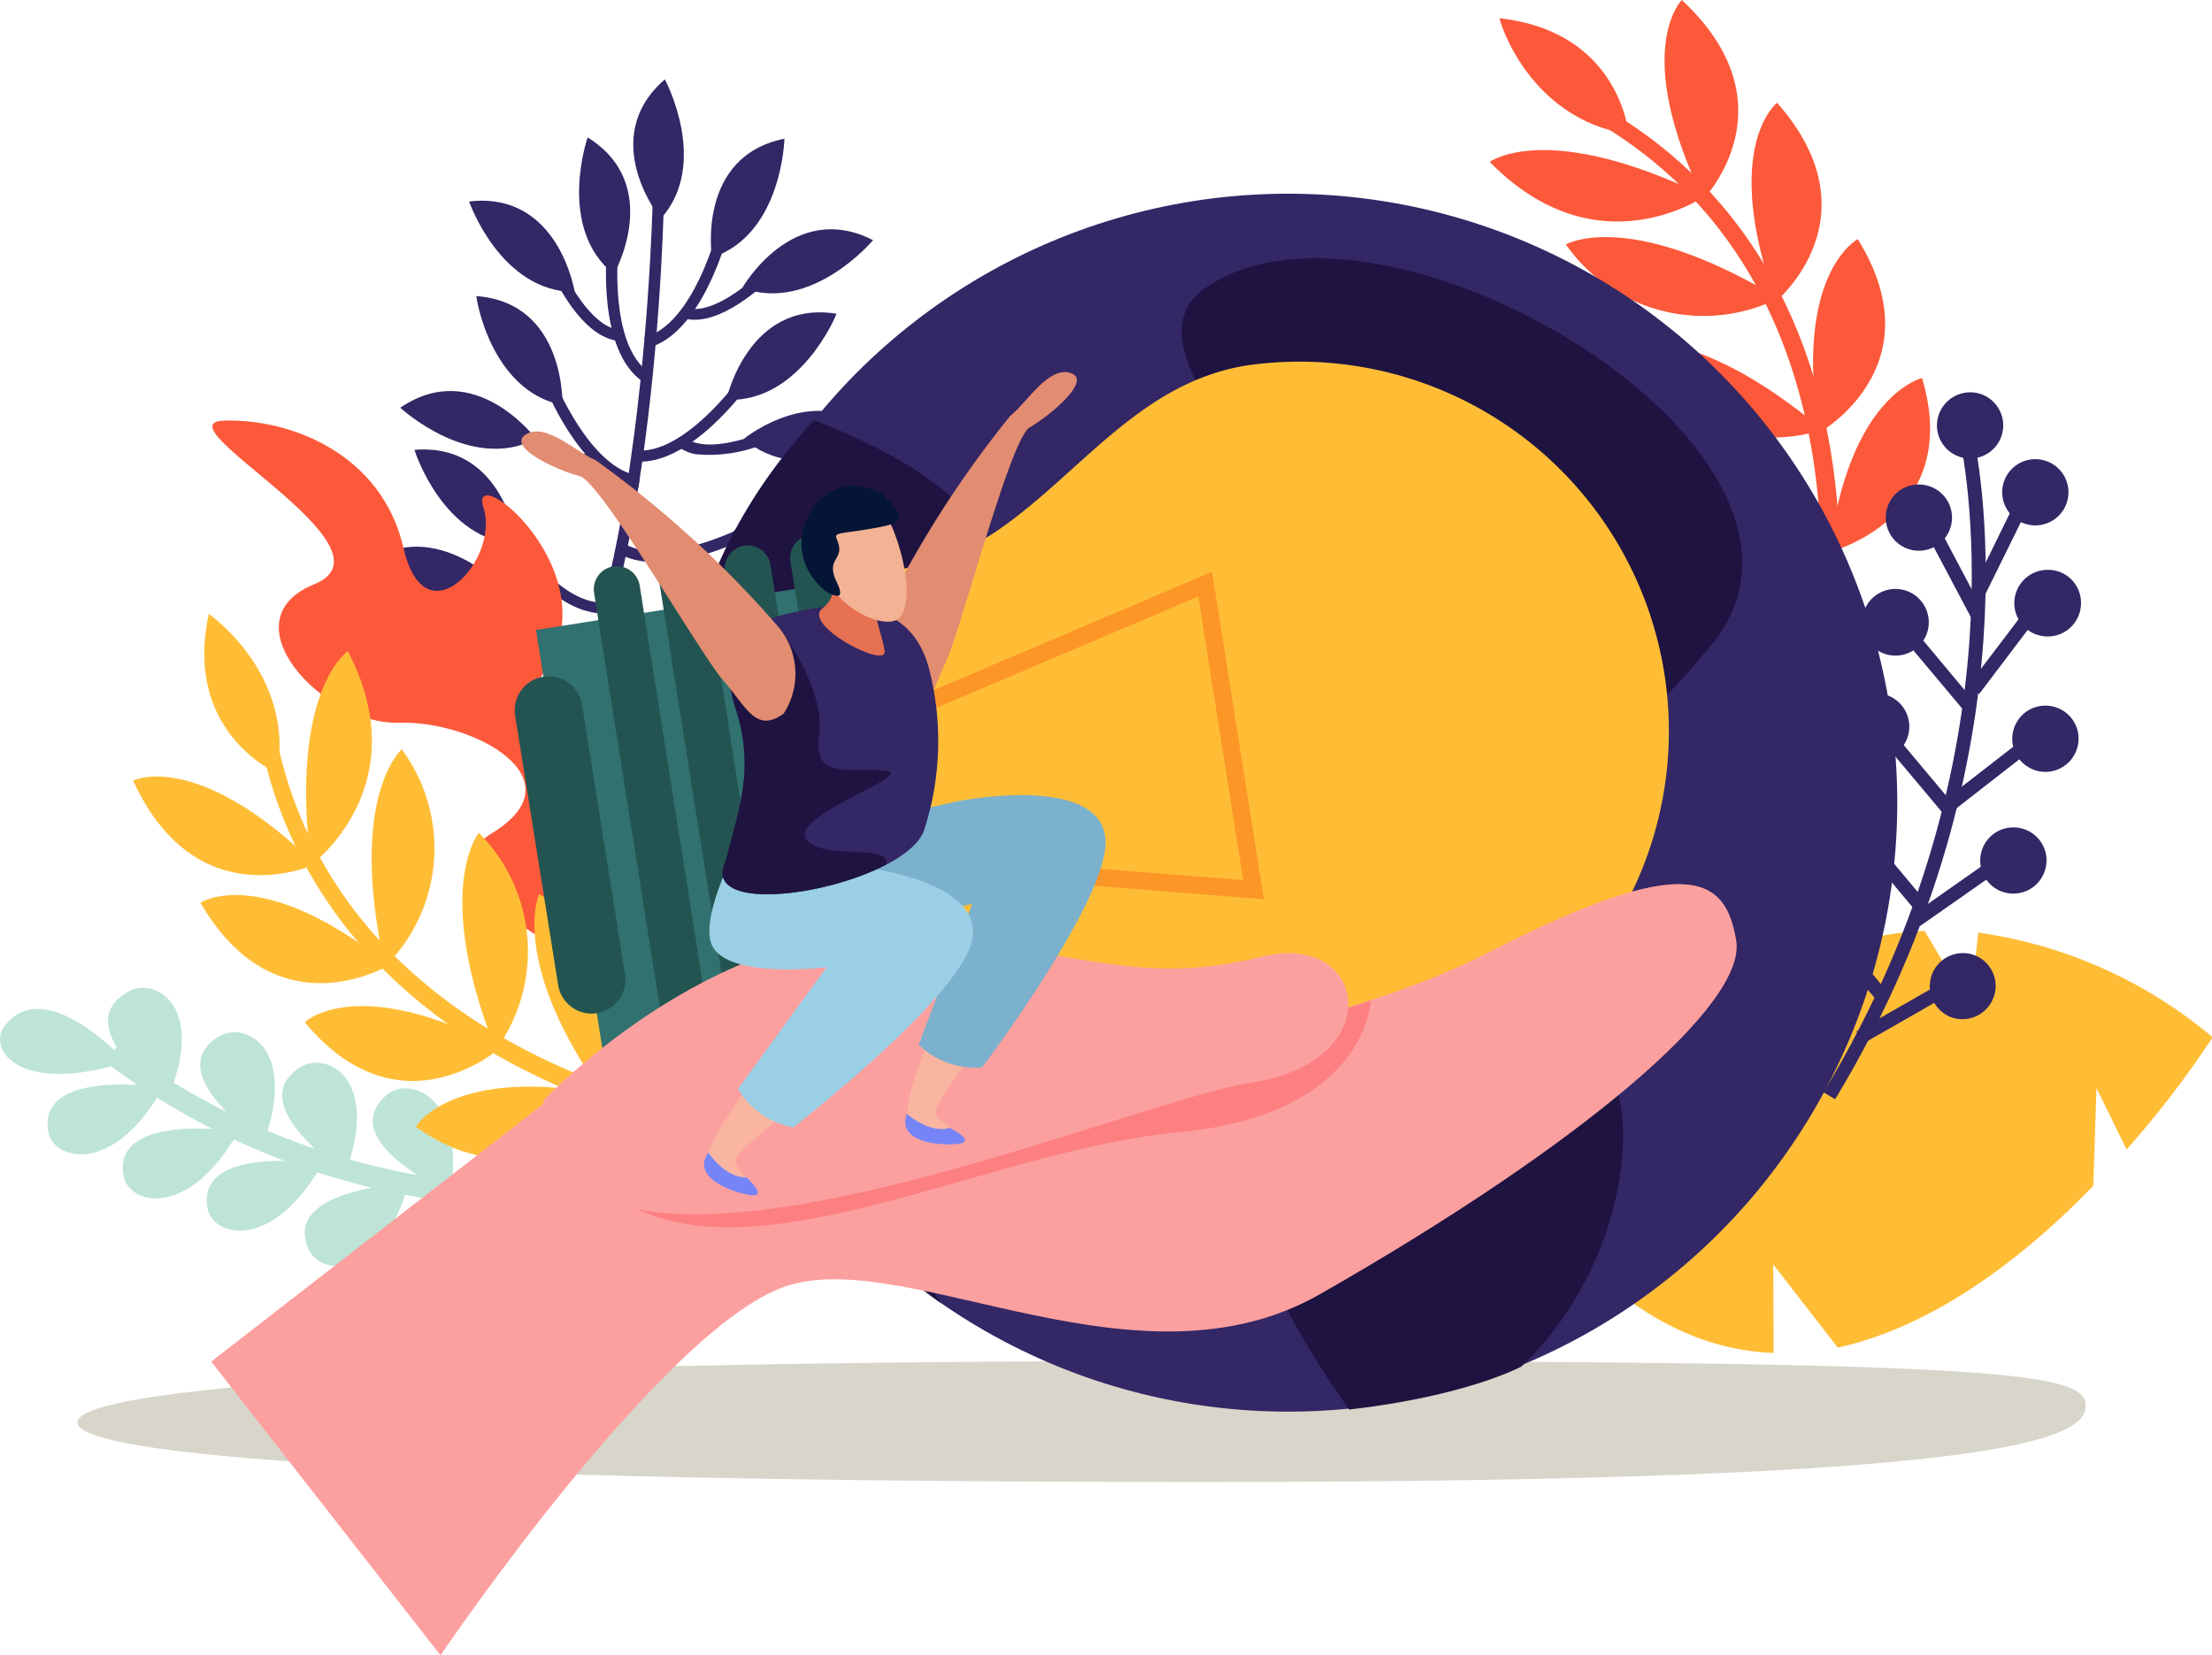 <svg id="Layer_1" data-name="Layer 1" xmlns="http://www.w3.org/2000/svg" viewBox="0 0 102.84 76.97"><defs><style>.cls-1{fill:#d8d5ca;}.cls-2{fill:#ffbd36;}.cls-3{fill:#fc593a;}.cls-4{fill:#332766;}.cls-5{fill:#bee4d7;}.cls-6{fill:#1e1341;}.cls-7{fill:#fc9627;}.cls-8{fill:#317170;}.cls-9{fill:#235451;}.cls-10{fill:#fca09f;}.cls-11{fill:#fc8082;}.cls-12{fill:#f9b5a0;}.cls-13{fill:#7585f8;}.cls-14{fill:#7bb1cc;}.cls-15{fill:#9acfe5;}.cls-16{fill:#e28c71;}.cls-17{fill:#e67052;}.cls-18{fill:#f3b294;}.cls-19{fill:#051536;}</style></defs><path class="cls-1" d="M464.71,358.25c0,1.55-3.83,3.55-41,3.55s-52.37-1.22-52.37-2.77,15.2-2.86,52.37-2.86S464.71,356.69,464.71,358.25Z" transform="translate(-367.74 -292.88)"/><path class="cls-2" d="M450.18,351.68l3,3.87c4.57-1,8.75-4.29,11.88-7.52l.15-4.55,1.4,2.86a46.7,46.7,0,0,0,4-5.22,21.53,21.53,0,0,0-10.9-4.87l-.38,3.5-2.11-3.58c-11.15.55-17.9,13-17.9,13,3.56,4.66,7.29,6.49,10.88,6.63Z" transform="translate(-367.74 -292.88)"/><path class="cls-3" d="M452.12,323l.82.17a30.13,30.13,0,0,0-.1-9.39c-1.14-6.84-4.56-12.21-9.92-15.53l-.43.62C454.91,306.64,452.14,322.88,452.12,323Z" transform="translate(-367.74 -292.88)"/><path class="cls-3" d="M443.46,299.12s-.38-4.77-6-5.39C437.41,293.73,438.76,298.41,443.46,299.12Z" transform="translate(-367.74 -292.88)"/><path class="cls-3" d="M446.93,302.14s4.25-4.37-1-9.26C445.94,292.88,443.57,295.17,446.93,302.14Z" transform="translate(-367.74 -292.88)"/><path class="cls-3" d="M447,302S442,305.52,437,300.41C437,300.41,439.65,298.42,447,302Z" transform="translate(-367.74 -292.88)"/><path class="cls-3" d="M450.3,306.9s4.75-3.92.06-9.24C450.36,297.66,447.73,299.7,450.3,306.9Z" transform="translate(-367.74 -292.88)"/><path class="cls-3" d="M450.43,306.75a7.82,7.82,0,0,1-9.89-2.5S443.43,302.54,450.43,306.75Z" transform="translate(-367.74 -292.88)"/><path class="cls-3" d="M452.32,313s5.47-3.07,1.79-9C454.11,304,451.11,305.58,452.32,313Z" transform="translate(-367.74 -292.88)"/><path class="cls-3" d="M452.48,312.87a7.89,7.89,0,0,1-9.4-4S446.29,307.68,452.48,312.87Z" transform="translate(-367.74 -292.88)"/><path class="cls-3" d="M452.79,318.56s6.25-1.6,4.31-8.1C457.1,310.46,453.71,311.23,452.79,318.56Z" transform="translate(-367.74 -292.88)"/><path class="cls-3" d="M453,318.47s-6.53.53-8.1-6C444.88,312.45,448.38,312.07,453,318.47Z" transform="translate(-367.74 -292.88)"/><path class="cls-4" d="M453.06,344c9.76-16.15,6.48-30.62,6.44-30.77l-.62.15c0,.14,3.26,14.37-6.36,30.3Z" transform="translate(-367.74 -292.88)"/><rect class="cls-4" x="458.35" y="317.33" width="0.64" height="4.43" transform="translate(-463.94 -41.18) rotate(-27.89)"/><polygon class="cls-4" points="91.35 33.1 91.84 32.69 89 29.29 88.5 29.7 91.35 33.1"/><polygon class="cls-4" points="90.44 37.95 90.93 37.54 88.08 34.14 87.59 34.55 90.44 37.95"/><rect class="cls-4" x="455.27" y="331.06" width="0.64" height="4.43" transform="translate(-475.46 76.68) rotate(-39.87)"/><polygon class="cls-4" points="87.39 46.69 87.88 46.28 85.04 42.88 84.55 43.29 87.39 46.69"/><polygon class="cls-4" points="92.29 27.66 94.25 23.68 93.67 23.4 91.72 27.38 92.29 27.66"/><polygon class="cls-4" points="92.01 32.28 94.69 28.74 94.18 28.36 91.5 31.89 92.01 32.28"/><polygon class="cls-4" points="90.91 37.63 94.41 34.9 94.02 34.4 90.52 37.12 90.91 37.63"/><polygon class="cls-4" points="89.26 43.07 92.9 40.52 92.53 40 88.9 42.55 89.26 43.07"/><rect class="cls-4" x="453.92" y="339.69" width="4.44" height="0.64" transform="translate(-476.38 -21.41) rotate(-29.78)"/><path class="cls-4" d="M457.83,312.33a1.54,1.54,0,1,0,1.84-1.17A1.55,1.55,0,0,0,457.83,312.33Z" transform="translate(-367.74 -292.88)"/><path class="cls-4" d="M455.43,316.72a1.54,1.54,0,1,0,1.76-1.29A1.53,1.53,0,0,0,455.43,316.72Z" transform="translate(-367.74 -292.88)"/><path class="cls-4" d="M454.5,321.08a1.55,1.55,0,1,0,2.09-.63A1.55,1.55,0,0,0,454.5,321.08Z" transform="translate(-367.74 -292.88)"/><path class="cls-4" d="M453.59,325.94a1.55,1.55,0,1,0,2.09-.64A1.55,1.55,0,0,0,453.59,325.94Z" transform="translate(-367.74 -292.88)"/><path class="cls-4" d="M452.18,330.29a1.55,1.55,0,1,0,2.09-.64A1.56,1.56,0,0,0,452.18,330.29Z" transform="translate(-367.74 -292.88)"/><path class="cls-4" d="M450.54,334.68a1.55,1.55,0,1,0,2.09-.64A1.55,1.55,0,0,0,450.54,334.68Z" transform="translate(-367.74 -292.88)"/><path class="cls-4" d="M463.88,315.49a1.54,1.54,0,1,1-1.8-1.23A1.54,1.54,0,0,1,463.88,315.49Z" transform="translate(-367.74 -292.88)"/><path class="cls-4" d="M464.49,320.93a1.55,1.55,0,1,1-1.54-1.55A1.53,1.53,0,0,1,464.49,320.93Z" transform="translate(-367.74 -292.88)"/><path class="cls-4" d="M464.32,327.64a1.54,1.54,0,1,1-1.08-1.89A1.53,1.53,0,0,1,464.32,327.64Z" transform="translate(-367.74 -292.88)"/><path class="cls-4" d="M462.81,333.37a1.54,1.54,0,1,1-1-1.94A1.53,1.53,0,0,1,462.81,333.37Z" transform="translate(-367.74 -292.88)"/><path class="cls-4" d="M460.39,339.35a1.54,1.54,0,0,1-2,.81,1.54,1.54,0,1,1,1.22-2.83A1.53,1.53,0,0,1,460.39,339.35Z" transform="translate(-367.74 -292.88)"/><path class="cls-4" d="M398.46,303.05s-3-3.71.19-6.48C398.65,296.57,400.76,300.49,398.46,303.05Z" transform="translate(-367.74 -292.88)"/><path class="cls-4" d="M392.58,329l-.37-.36c5.51-5.67,5.89-26.75,5.89-27h.52C398.61,302.57,398.24,323.2,392.58,329Z" transform="translate(-367.74 -292.88)"/><path class="cls-4" d="M397.82,309.07l-.12-.51c2.24-.54,3.38-4.9,3.39-4.95l.5.13C401.54,303.93,400.36,308.45,397.82,309.07Z" transform="translate(-367.74 -292.88)"/><path class="cls-4" d="M399.63,307.71l-.09,0,.14-.5c1.33.35,3.3-1.55,3.32-1.57l.36.37C403.28,306.08,401.25,308.06,399.63,307.71Z" transform="translate(-367.74 -292.88)"/><path class="cls-4" d="M400.84,304.86s-.74-4.7,3.37-5.53C404.21,299.33,404.11,303.78,400.84,304.86Z" transform="translate(-367.74 -292.88)"/><path class="cls-4" d="M402.25,306.27s2.35-4.14,6.08-2.22C408.33,304.05,405.47,307.46,402.25,306.27Z" transform="translate(-367.74 -292.88)"/><path class="cls-4" d="M397.18,314.33l.07-.51c2.29.29,4.91-3.39,4.93-3.42l.43.3C402.49,310.86,399.78,314.66,397.18,314.33Z" transform="translate(-367.74 -292.88)"/><path class="cls-4" d="M400.06,314a2,2,0,0,1-.78-.34l.31-.42c1.12.83,3.63-.26,3.66-.27l.21.47A6.67,6.67,0,0,1,400.06,314Z" transform="translate(-367.74 -292.88)"/><path class="cls-4" d="M401.51,311.47s1-4.66,5.12-4C406.63,307.51,404.94,311.63,401.51,311.47Z" transform="translate(-367.74 -292.88)"/><path class="cls-4" d="M402.32,313.29s3.67-3,6.48.1C408.8,313.39,404.91,315.56,402.32,313.29Z" transform="translate(-367.74 -292.88)"/><path class="cls-4" d="M397.39,318.94a2.73,2.73,0,0,1-1-.4l.29-.43c1.93,1.27,5.9-.86,5.94-.88l.25.46C402.75,317.77,399.64,319.43,397.39,318.94Z" transform="translate(-367.74 -292.88)"/><path class="cls-4" d="M401.09,320.33a3.61,3.61,0,0,1-2.48-1.47l.46-.24c.64,1.25,3.38,1.38,3.4,1.38l0,.51A7.54,7.54,0,0,1,401.09,320.33Z" transform="translate(-367.74 -292.88)"/><path class="cls-4" d="M401.57,317.9s2.94-3.75,6.35-1.29C407.92,316.61,404.58,319.56,401.57,317.9Z" transform="translate(-367.74 -292.88)"/><path class="cls-4" d="M401.49,319.89s4.63-1.1,5.77,2.95C407.26,322.84,402.81,323.06,401.49,319.89Z" transform="translate(-367.74 -292.88)"/><path class="cls-4" d="M397.64,310.64c-2.17-1.47-1.69-6.12-1.67-6.32l.52.06c0,.05-.47,4.53,1.44,5.83Z" transform="translate(-367.74 -292.88)"/><path class="cls-4" d="M396.29,308.7c-1.58-.34-2.72-2.78-2.77-2.89l.47-.21s1.18,2.51,2.57,2.62l-.05.52Z" transform="translate(-367.74 -292.88)"/><path class="cls-4" d="M396.28,305.63s2.35-4.14-1.22-6.36C395.06,299.27,393.6,303.48,396.28,305.63Z" transform="translate(-367.74 -292.88)"/><path class="cls-4" d="M394.46,306.46s-.74-4.7-4.91-4.21C389.55,302.25,391,306.45,394.46,306.46Z" transform="translate(-367.74 -292.88)"/><path class="cls-4" d="M397.15,315.48c-2.46-.53-4.07-4.6-4.14-4.78l.48-.19s1.68,4.23,4,4.5l-.06.52Z" transform="translate(-367.74 -292.88)"/><path class="cls-4" d="M394.1,314.43a7.69,7.69,0,0,1-2.57-1.27l.31-.42s2.21,1.69,3.49,1.14l.2.48A2.31,2.31,0,0,1,394.1,314.43Z" transform="translate(-367.74 -292.88)"/><path class="cls-4" d="M393.89,311.72s.16-4.76-4-5.07C389.86,306.65,390.52,311.05,393.89,311.72Z" transform="translate(-367.74 -292.88)"/><path class="cls-4" d="M392.66,313.29s-2.84-3.82-6.31-1.45C386.35,311.84,389.61,314.88,392.66,313.29Z" transform="translate(-367.74 -292.88)"/><path class="cls-4" d="M395.16,321.33c-2.34-.51-4.32-3.86-4.41-4l.45-.26s2.31,3.92,4.63,3.83l0,.51A2.61,2.61,0,0,1,395.16,321.33Z" transform="translate(-367.74 -292.88)"/><path class="cls-4" d="M391.67,320.72a8.29,8.29,0,0,1-2-.75l.25-.46s2.43,1.32,3.62.59l.27.44A3,3,0,0,1,391.67,320.72Z" transform="translate(-367.74 -292.88)"/><path class="cls-4" d="M391.78,318.18s-.59-4.72-4.77-4.38C387,313.8,388.34,318.05,391.78,318.18Z" transform="translate(-367.74 -292.88)"/><path class="cls-4" d="M390.81,319.93s-3.4-3.33-6.46-.46C384.35,319.47,388,322,390.81,319.93Z" transform="translate(-367.74 -292.88)"/><path class="cls-5" d="M399.7,348.34l-.2-1a32.58,32.58,0,0,1-26.25-5.86l-.65.76A33.6,33.6,0,0,0,399.7,348.34Z" transform="translate(-367.74 -292.88)"/><path class="cls-5" d="M373.61,342.27s-3.79-4.19-5.67-1.66C367.15,341.68,368.63,343.84,373.61,342.27Z" transform="translate(-367.74 -292.88)"/><path class="cls-5" d="M375.33,343.45s-5.92-.94-5.34,2.09C370.24,346.83,373,347.59,375.33,343.45Z" transform="translate(-367.74 -292.88)"/><path class="cls-5" d="M375.52,344s-4.71-3.39-1.82-5C374.93,338.29,377.38,339.63,375.52,344Z" transform="translate(-367.74 -292.88)"/><path class="cls-5" d="M380,346s-4.88-3.18-2.09-4.92C379.1,340.35,381.61,341.58,380,346Z" transform="translate(-367.74 -292.88)"/><path class="cls-5" d="M383.8,347.43s-4.87-3.2-2.08-4.93C382.92,341.76,385.43,343,383.8,347.43Z" transform="translate(-367.74 -292.88)"/><path class="cls-5" d="M388.69,348.37s-5.41-2.4-3-4.55C386.69,342.9,389.39,343.74,388.69,348.37Z" transform="translate(-367.74 -292.88)"/><path class="cls-5" d="M392.72,348.61s-5.34-2.54-2.88-4.62C390.89,343.1,393.57,344,392.72,348.61Z" transform="translate(-367.74 -292.88)"/><path class="cls-5" d="M397.92,348.15s-5.88-1.16-4.2-3.78C394.45,343.26,397.28,343.47,397.92,348.15Z" transform="translate(-367.74 -292.88)"/><path class="cls-5" d="M378.83,345.5s-5.92-.94-5.34,2.09C373.74,348.88,376.47,349.64,378.83,345.5Z" transform="translate(-367.74 -292.88)"/><path class="cls-5" d="M382.73,347s-5.92-.93-5.34,2.09C377.64,350.38,380.37,351.14,382.73,347Z" transform="translate(-367.74 -292.88)"/><path class="cls-5" d="M386.73,347.9s-6,.27-4.62,3.12C382.68,352.23,385.52,352.44,386.73,347.9Z" transform="translate(-367.74 -292.88)"/><path class="cls-5" d="M391.25,348.45s-5.89.82-4.21,3.53C387.76,353.14,390.59,353.08,391.25,348.45Z" transform="translate(-367.74 -292.88)"/><path class="cls-5" d="M395.77,348.31s-5.66,1.56-3.56,4.05C393.11,353.42,395.89,353,395.77,348.31Z" transform="translate(-367.74 -292.88)"/><path class="cls-3" d="M396.27,338.27s-9.69-4.17-5.63-6.66-.85-5.23-4.36-5.12-8.07-4.76-3.93-6.44-7.31-7.52-4.19-7.61,7.34,1.56,8.34,5.93,4.49.51,3.72-1.87,6,3,2.81,7.65,3.41,4.46,4,2,3.55,1.59,1.56,5.2-1.09,5.7.94,6.79S396.27,338.27,396.27,338.27Z" transform="translate(-367.74 -292.88)"/><path class="cls-2" d="M400.54,344.62l-.09.84a30.57,30.57,0,0,1-8.87-3.1c-6.12-3.26-10.12-8.2-11.57-14.29l.73-.21C384.11,342,400.38,344.6,400.54,344.62Z" transform="translate(-367.74 -292.88)"/><path class="cls-2" d="M380.63,328.84s-4.4-1.88-3.18-7.41C377.45,321.43,381.45,324.19,380.63,328.84Z" transform="translate(-367.74 -292.88)"/><path class="cls-2" d="M382.39,333.07s-5.5,2.59-8.46-3.89C373.93,329.18,376.85,327.69,382.39,333.07Z" transform="translate(-367.74 -292.88)"/><path class="cls-2" d="M382.2,333.11s5-3.65,1.71-9.95C383.91,323.16,381.18,325,382.2,333.11Z" transform="translate(-367.74 -292.88)"/><path class="cls-2" d="M385.83,337.76s-5.23,3.21-8.77-2.9C377.06,334.86,379.82,333,385.83,337.76Z" transform="translate(-367.74 -292.88)"/><path class="cls-2" d="M385.64,337.83a7.73,7.73,0,0,0,.78-10.1S383.88,329.91,385.64,337.83Z" transform="translate(-367.74 -292.88)"/><path class="cls-2" d="M391,341.61s-4.65,4.16-9.09-1.19C381.88,340.42,384.32,338.1,391,341.61Z" transform="translate(-367.74 -292.88)"/><path class="cls-2" d="M390.79,341.71a7.79,7.79,0,0,0-.79-10.1S387.84,334.24,390.79,341.71Z" transform="translate(-367.74 -292.88)"/><path class="cls-2" d="M396.08,343.83s-3.5,5.36-9,1.46C387,345.29,388.85,342.35,396.08,343.83Z" transform="translate(-367.74 -292.88)"/><path class="cls-2" d="M395.94,344s2.58-6-3.13-9.54C392.81,334.44,391.34,337.61,395.94,344Z" transform="translate(-367.74 -292.88)"/><circle class="cls-4" cx="427.62" cy="330.2" r="28.32" transform="translate(-274.92 461.35) rotate(-89.38)"/><path class="cls-6" d="M429.87,318.13s-10.34-8.72-6.22-11.76c8.13-6,31.07,7.6,23.62,16.55s-6.46,2.74-8.7,2.74-6,3.72-3.48,6,2.73,10.19,6,10.19,3,9.27-2.62,14.58c0,0-2.51,1.37-8,2,0,0-7.84-10.55-4.44-15.08,3-4,1.49-8.7,4-12.68S432.72,323,429.87,318.13Z" transform="translate(-367.74 -292.88)"/><path class="cls-6" d="M405.58,312.42s9.38,3.42,7.26,6.78-4.59,5.71-3.47,8.57,8.19,10.81,3.78,15.91c-3.42,3.94-3.15,7.68-1.67,9.8,0,0-11-7.56-12.19-21.1C398.85,327.17,399,319.57,405.58,312.42Z" transform="translate(-367.74 -292.88)"/><path class="cls-2" d="M431.12,343.8a17.18,17.18,0,0,0-5.39-33.93c-5.1.81-7.86,5.2-11.85,7.84-3.05,2-14.16,3.81-14.16,3.81l3.06,19.26s11.12-1.73,14.63-.76C422,341.29,426,344.62,431.12,343.8Z" transform="translate(-367.74 -292.88)"/><polygon class="cls-7" points="38.83 34.04 56.35 26.59 58.76 41.82 39.83 40.31 39.89 39.51 57.8 40.93 55.71 27.74 39.15 34.78 38.83 34.04"/><rect class="cls-8" x="394.18" y="321.01" width="13.25" height="20.44" transform="translate(-414.67 -226.02) rotate(-9.01)"/><path class="cls-9" d="M406.2,342.59a1.06,1.06,0,0,1-1.23-.89l-3.53-22.21a1.08,1.08,0,0,1,.9-1.23h0a1.06,1.06,0,0,1,1.22.89l3.53,22.21a1.08,1.08,0,0,1-.89,1.23Z" transform="translate(-367.74 -292.88)"/><path class="cls-9" d="M403.15,343.08a1.07,1.07,0,0,1-1.22-.9L398.4,320a1.08,1.08,0,0,1,.89-1.23h0a1.07,1.07,0,0,1,1.23.89L404,341.85a1.07,1.07,0,0,1-.89,1.23Z" transform="translate(-367.74 -292.88)"/><path class="cls-9" d="M400.11,343.56a1.09,1.09,0,0,1-1.23-.9l-3.52-22.21a1.08,1.08,0,0,1,.89-1.23h0a1.08,1.08,0,0,1,1.23.89L401,342.33a1.08,1.08,0,0,1-.9,1.23Z" transform="translate(-367.74 -292.88)"/><path class="cls-9" d="M395.49,340a1.58,1.58,0,0,1-1.8-1.31l-2-12.53a1.58,1.58,0,0,1,1.31-1.81h0a1.59,1.59,0,0,1,1.8,1.31l2,12.53a1.59,1.59,0,0,1-1.31,1.81Z" transform="translate(-367.74 -292.88)"/><path class="cls-9" d="M409.24,342.11a1.08,1.08,0,0,1-1.23-.89L404.49,319a1.07,1.07,0,0,1,.89-1.23h0a1.08,1.08,0,0,1,1.23.9l3.52,22.21a1.07,1.07,0,0,1-.89,1.23Z" transform="translate(-367.74 -292.88)"/><path class="cls-10" d="M436.89,337.2c-11.24,5.76-34.29,6.92-34.29,6.92l-1.27,4.06-7.16-4.87L377.56,356.2l10.66,13.66s10.59-15.65,16.3-17.24,16.22,5.24,24.6.44c12.15-6.94,19.83-13.46,19.34-16.44S446.21,332.42,436.89,337.2Z" transform="translate(-367.74 -292.88)"/><path class="cls-11" d="M431.46,339.41s-.14,5.31-8.95,6.13-19.58,6.94-25.78,3.23C389.81,344.61,426.59,341.42,431.46,339.41Z" transform="translate(-367.74 -292.88)"/><path class="cls-10" d="M393,344.06s8.61-9.18,18.28-7.69c7.6,1.17,10.16,2.23,15.12,1s5.94,4.91-.5,5.86C419.84,344.13,393,356,393,344.06Z" transform="translate(-367.74 -292.88)"/><path class="cls-12" d="M413.73,335.54c-1.77,3-4.87,9.53-3.45,10s2.37.29,1.63-.24-.74-.63-.63-.87c.69-1.57,3.11-4.1,4.49-6.23C417.38,335.77,415.29,333,413.73,335.54Z" transform="translate(-367.74 -292.88)"/><path class="cls-13" d="M409.9,344.68s1.07.95,2,.65c0,0,1.33.66.33.75S409.44,345.94,409.9,344.68Z" transform="translate(-367.74 -292.88)"/><path class="cls-14" d="M412.33,330.13s6.44-1.27,6.8,1.69c.33,2.67-5.73,10.7-5.73,10.7a3.77,3.77,0,0,1-2.95-1.06l2.49-6.54-7,1.53,2.9-5.55Z" transform="translate(-367.74 -292.88)"/><path class="cls-12" d="M406.77,338.67c-2.49,2.39-7.2,7.91-6,8.77s2.22.89,1.64.19-.55-.8-.38-1c1.08-1.32,4.08-3.13,6-4.82C410.23,339.84,409,336.58,406.77,338.67Z" transform="translate(-367.74 -292.88)"/><path class="cls-13" d="M400.67,346.48s.78,1.19,1.77,1.15c0,0,1.11,1,.12.82S399.89,347.57,400.67,346.48Z" transform="translate(-367.74 -292.88)"/><path class="cls-15" d="M406.84,333.08s6.54.46,6.12,3.41c-.39,2.66-8.34,8.82-8.34,8.82a3.8,3.8,0,0,1-2.57-1.79l4.12-5.66s-4.67.59-5.35-1.07c-.59-1.45,1.59-5.33,1.59-5.33Z" transform="translate(-367.74 -292.88)"/><path class="cls-16" d="M409.4,325.92a3.39,3.39,0,0,1-.82-4,49.23,49.23,0,0,1,6.12-9.69c.8-.64,1.79-2.34,2.82-2s-1,2-1.91,2.53-3.21,9.49-3.91,10.94S410.88,326.42,409.4,325.92Z" transform="translate(-367.74 -292.88)"/><path class="cls-4" d="M410.69,331.53a13.44,13.44,0,0,0,.24-7.56c-.81-3.1-3.75-3.11-5.52-2.77s-4.69.81-3.47,4.61c.84,2.65.28,4.32-.43,7h0l-.06.2h0C400.22,335.87,409.7,334.07,410.69,331.53Z" transform="translate(-367.74 -292.88)"/><path class="cls-17" d="M406.28,319s.69,1.4-.3,2.17,3,2.84,2.89,2c-.15-1.06-.7-1.69-.2-2.92Z" transform="translate(-367.74 -292.88)"/><path class="cls-18" d="M408.49,316.22c.92.84,2,4.6,1,5.44-.41.37-2.13,0-3.24-1.65a3.15,3.15,0,0,1-.35-3.23A1.66,1.66,0,0,1,408.49,316.22Z" transform="translate(-367.74 -292.88)"/><path class="cls-19" d="M409.43,316.66c.2.47.15.58-1.27.82s-1.66.15-1.51.49c.43,1-.58.81,0,2s-.67.47-1.21-.49a2.68,2.68,0,0,1,0-2.63A2.26,2.26,0,0,1,409.43,316.66Z" transform="translate(-367.74 -292.88)"/><path class="cls-19" d="M405.35,316.84a2.66,2.66,0,0,0,0,2.63c.4.71,1.17,1.3,1.31,1s-.74-.42-.5-1.26-.31-1-.19-1.74.67-.6,2.27-.87c.64-.11.76-.36.68-.62A2.33,2.33,0,0,0,405.35,316.84Z" transform="translate(-367.74 -292.88)"/><path class="cls-6" d="M401.51,332.78l-.06.2h0c-1,2.24,4.5,1.67,7.48.11.28-.87-2.15-.38-3.24-.84-2.5-1.06,4.69-3.28,3.27-3.52s-3.46.57-3.14-1.66S403.9,322,403.9,322c-1.24.14-1.36,1.5-2.19,2.83a5.26,5.26,0,0,0,.23,1C402.78,328.46,402.22,330.13,401.51,332.78Z" transform="translate(-367.74 -292.88)"/><path class="cls-16" d="M404.17,326.07a3.4,3.4,0,0,0-.27-4.07,49.21,49.21,0,0,0-8.47-7.72c-.94-.4-2.34-1.78-3.25-1.19s1.52,1.68,2.51,1.93,5.61,8.29,6.68,9.51S402.88,327,404.17,326.07Z" transform="translate(-367.74 -292.88)"/></svg>